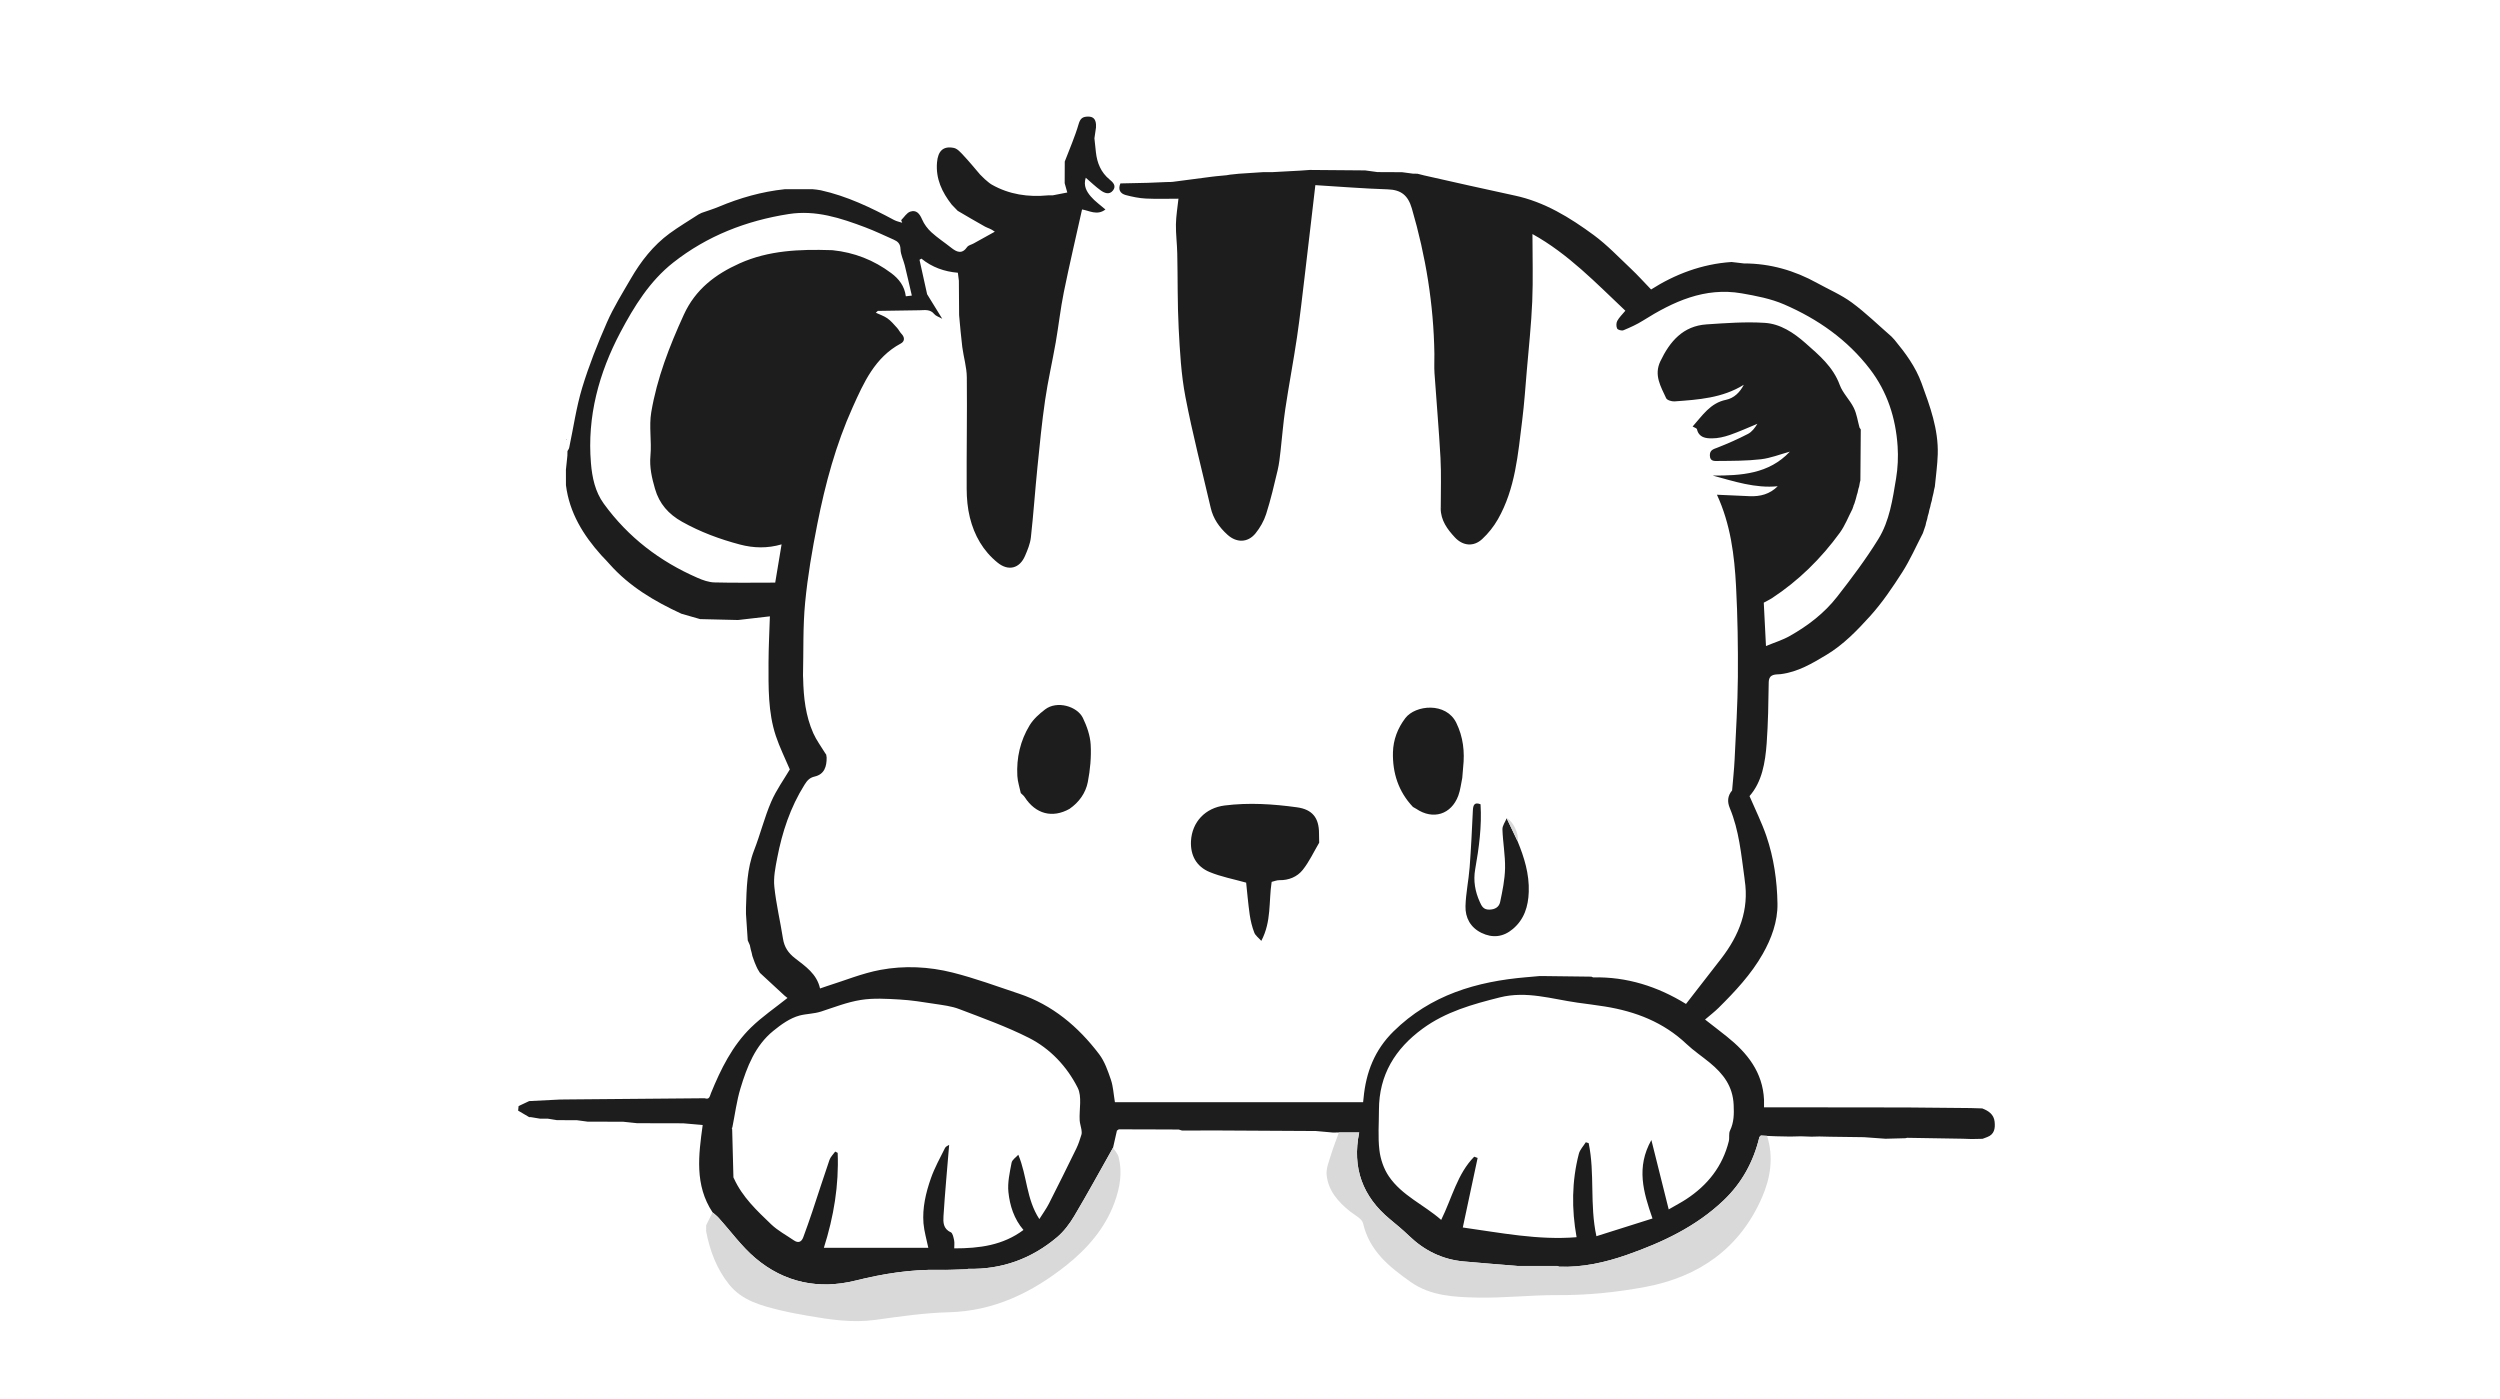 <svg width="193" height="108" viewBox="0 0 193 108" fill="none" xmlns="http://www.w3.org/2000/svg">
<mask id="mask0_2848_20828" style="mask-type:alpha" maskUnits="userSpaceOnUse" x="0" y="0" width="193" height="108">
<rect width="193" height="108" fill="#D9D9D9"/>
</mask>
<g mask="url(#mask0_2848_20828)">
</g>
<g clip-path="url(#clip0_2848_20828)">
<path d="M153.985 86.6C153.926 86.03 153.516 85.756 153.028 85.57C152.733 85.561 152.437 85.544 152.14 85.542C150.503 85.524 148.863 85.511 147.226 85.496C144.69 85.493 142.155 85.491 139.619 85.487H136.183V84.904C136.085 82.771 134.892 81.286 133.322 80.03C132.79 79.603 132.245 79.188 131.63 78.708C132.025 78.371 132.365 78.11 132.668 77.812C133.952 76.54 135.197 75.21 136.087 73.638C136.752 72.465 137.245 71.141 137.221 69.755C137.192 67.986 136.939 66.223 136.364 64.542C136.013 63.516 135.524 62.536 135.062 61.458C136.024 60.368 136.279 58.879 136.388 57.367C136.499 55.81 136.523 54.245 136.545 52.682C136.556 51.978 137.114 52.088 137.469 52.044C138.797 51.877 139.894 51.222 141.006 50.553C142.316 49.766 143.367 48.674 144.37 47.567C145.307 46.53 146.103 45.349 146.86 44.167C147.466 43.216 147.924 42.168 148.445 41.164C148.514 40.962 148.584 40.76 148.652 40.559C148.669 40.482 148.684 40.407 148.7 40.331C148.724 40.247 148.75 40.164 148.776 40.081C148.791 40.004 148.807 39.929 148.822 39.853C148.846 39.77 148.872 39.686 148.896 39.603C148.911 39.526 148.927 39.452 148.942 39.375C148.966 39.292 148.99 39.208 149.014 39.125C149.029 39.048 149.046 38.974 149.062 38.897C149.086 38.814 149.11 38.73 149.134 38.647C149.149 38.57 149.164 38.496 149.177 38.419C149.208 38.296 149.236 38.173 149.267 38.051C149.28 37.976 149.295 37.9 149.308 37.823C149.328 37.739 149.349 37.654 149.369 37.571C149.448 36.74 149.568 35.909 149.594 35.076C149.653 33.14 148.996 31.364 148.344 29.58C147.878 28.304 147.102 27.261 146.262 26.241C146.182 26.156 146.101 26.068 146.022 25.982C145.009 25.101 144.043 24.154 142.963 23.358C142.148 22.758 141.191 22.352 140.297 21.857C138.531 20.877 136.652 20.337 134.626 20.337C134.31 20.3 133.992 20.263 133.675 20.226C131.375 20.379 129.295 21.181 127.464 22.348C126.919 21.784 126.428 21.236 125.896 20.734C124.963 19.853 124.067 18.908 123.038 18.149C121.187 16.79 119.236 15.585 116.935 15.096C114.598 14.598 112.27 14.063 109.939 13.541C109.767 13.504 109.599 13.456 109.429 13.412C109.311 13.41 109.191 13.408 109.073 13.405C108.796 13.368 108.519 13.331 108.24 13.294C107.608 13.291 106.974 13.287 106.339 13.285C106.023 13.243 105.705 13.199 105.389 13.155C103.963 13.145 102.537 13.131 101.111 13.12C100.873 13.136 100.636 13.153 100.396 13.171C99.683 13.21 98.97 13.248 98.257 13.287C98.019 13.287 97.782 13.287 97.544 13.287C96.909 13.329 96.277 13.37 95.643 13.412C95.412 13.436 95.181 13.46 94.95 13.484C94.862 13.498 94.777 13.513 94.692 13.528C94.422 13.552 94.149 13.579 93.879 13.605C93.755 13.618 93.628 13.633 93.504 13.649C92.516 13.778 91.529 13.908 90.541 14.037C90.493 14.039 90.445 14.043 90.395 14.048L90.068 14.054C89.579 14.074 89.093 14.098 88.605 14.114C87.903 14.133 87.199 14.144 86.496 14.16C86.296 14.622 86.468 14.942 86.915 15.061C87.419 15.194 87.94 15.302 88.459 15.328C89.324 15.37 90.194 15.339 90.977 15.339C90.907 16.01 90.792 16.668 90.781 17.327C90.77 18.075 90.87 18.823 90.885 19.572C90.927 21.501 90.894 23.433 90.994 25.36C91.088 27.122 91.182 28.902 91.513 30.63C92.063 33.504 92.804 36.343 93.465 39.197C93.659 40.046 94.134 40.717 94.766 41.286C95.46 41.913 96.327 41.909 96.923 41.179C97.276 40.743 97.577 40.217 97.747 39.682C98.1 38.575 98.366 37.437 98.634 36.303C98.752 35.81 98.802 35.297 98.861 34.791C98.985 33.719 99.064 32.64 99.225 31.573C99.502 29.725 99.853 27.885 100.128 26.035C100.361 24.461 100.533 22.878 100.725 21.298C100.895 19.895 101.054 18.487 101.22 17.082C101.325 16.185 101.429 15.286 101.545 14.293C103.413 14.407 105.271 14.559 107.131 14.618C108.166 14.651 108.698 15.078 108.995 16.093C110.067 19.761 110.678 23.494 110.735 27.317C110.743 27.815 110.708 28.315 110.743 28.81C110.892 30.992 111.086 33.173 111.206 35.356C111.273 36.606 111.225 37.862 111.227 39.116C111.238 39.149 111.251 39.18 111.256 39.211C111.256 39.224 111.232 39.237 111.221 39.25C111.227 40.171 111.731 40.857 112.315 41.484C112.935 42.153 113.765 42.229 114.428 41.613C114.899 41.177 115.32 40.646 115.638 40.087C116.985 37.724 117.188 35.063 117.515 32.441C117.672 31.174 117.762 29.896 117.868 28.624C118.021 26.84 118.213 25.057 118.289 23.268C118.361 21.565 118.305 19.855 118.305 18.068C121.063 19.594 123.219 21.857 125.478 23.988C125.242 24.275 125.002 24.498 124.854 24.77C124.767 24.93 124.763 25.202 124.843 25.362C124.896 25.469 125.199 25.55 125.329 25.496C125.848 25.281 126.365 25.049 126.838 24.75C129.169 23.284 131.6 22.157 134.447 22.644C135.561 22.837 136.706 23.056 137.735 23.501C140.33 24.625 142.617 26.219 144.363 28.501C145.704 30.253 146.352 32.274 146.496 34.453C146.55 35.275 146.513 36.122 146.378 36.933C146.11 38.546 145.876 40.215 145.004 41.622C144.047 43.172 142.944 44.639 141.821 46.077C140.833 47.342 139.562 48.313 138.171 49.097C137.609 49.415 136.974 49.608 136.333 49.874C136.27 48.631 136.216 47.548 136.163 46.526C136.414 46.388 136.61 46.298 136.791 46.182C138.854 44.827 140.587 43.119 142.035 41.127C142.436 40.574 142.687 39.91 143.007 39.296C143.027 39.239 143.044 39.182 143.064 39.125C143.083 39.099 143.092 39.068 143.09 39.035C143.112 38.983 143.134 38.93 143.158 38.879C143.188 38.779 143.221 38.678 143.251 38.579C143.269 38.522 143.284 38.465 143.299 38.406C143.314 38.342 143.332 38.279 143.347 38.213C143.365 38.156 143.384 38.101 143.402 38.044C143.423 37.941 143.445 37.838 143.469 37.737C143.487 37.68 143.504 37.623 143.524 37.566C143.541 37.461 143.561 37.358 143.58 37.253C143.594 37.198 143.609 37.141 143.622 37.084C143.631 35.775 143.642 34.464 143.652 33.153C143.62 33.105 143.587 33.057 143.554 33.009C143.413 32.5 143.343 31.954 143.112 31.487C142.809 30.867 142.261 30.354 142.028 29.718C141.511 28.308 140.432 27.416 139.379 26.484C138.472 25.684 137.436 24.998 136.233 24.924C134.744 24.829 133.239 24.943 131.746 25.042C129.93 25.165 128.916 26.351 128.179 27.892C127.667 28.966 128.216 29.843 128.626 30.74C128.698 30.895 129.062 31.003 129.28 30.987C131.125 30.854 132.976 30.729 134.622 29.703C134.323 30.286 133.872 30.735 133.25 30.865C132.032 31.114 131.43 32.077 130.669 32.928C130.804 33.006 130.985 33.055 131.005 33.138C131.155 33.785 131.685 33.844 132.165 33.842C132.627 33.842 133.102 33.73 133.542 33.579C134.264 33.329 134.962 33.009 135.67 32.717C135.479 33.033 135.247 33.342 134.94 33.5C134.175 33.894 133.383 34.247 132.581 34.559C132.26 34.681 131.994 34.743 132.001 35.161C132.005 35.644 132.393 35.589 132.64 35.587C133.743 35.578 134.851 35.582 135.943 35.455C136.702 35.365 137.436 35.069 138.18 34.865C136.553 36.599 134.415 36.72 132.223 36.714C133.887 37.163 135.5 37.709 137.24 37.538C136.634 38.147 135.893 38.342 135.071 38.305C134.255 38.268 133.44 38.233 132.548 38.193C133.601 40.473 133.898 42.871 134.024 45.285C134.146 47.611 134.181 49.944 134.164 52.272C134.146 54.387 134.013 56.503 133.913 58.616C133.874 59.419 133.785 60.219 133.719 61.021C133.362 61.44 133.335 61.898 133.545 62.396C134.26 64.115 134.419 65.952 134.672 67.769C134.678 67.826 134.685 67.883 134.691 67.94C135.045 70.24 134.262 72.2 132.895 73.98C132.003 75.141 131.098 76.295 130.159 77.505C127.978 76.161 125.598 75.394 122.988 75.455C122.944 75.435 122.898 75.418 122.853 75.398C121.627 75.383 120.402 75.367 119.174 75.352C119.057 75.352 118.939 75.354 118.821 75.354C118.542 75.378 118.263 75.405 117.986 75.429C117.938 75.433 117.89 75.438 117.842 75.44C113.99 75.769 110.442 76.805 107.578 79.625C106.119 81.061 105.452 82.788 105.267 84.77C105.256 84.884 105.243 85 105.232 85.088H86.071C85.965 84.452 85.938 83.878 85.762 83.356C85.526 82.67 85.28 81.942 84.85 81.379C83.235 79.252 81.249 77.577 78.678 76.716C76.973 76.146 75.279 75.521 73.541 75.082C71.714 74.622 69.811 74.53 67.96 74.876C66.556 75.139 65.206 75.701 63.833 76.13C63.667 76.181 63.503 76.242 63.307 76.31C63.056 75.174 62.169 74.596 61.367 73.969C60.856 73.57 60.547 73.118 60.447 72.469C60.239 71.13 59.917 69.803 59.779 68.457C59.703 67.732 59.86 66.967 60 66.239C60.383 64.237 61.014 62.323 62.108 60.583C62.306 60.267 62.494 60.039 62.891 59.949C63.645 59.776 63.824 59.175 63.817 58.485C63.806 58.41 63.795 58.336 63.785 58.261C63.754 58.217 63.724 58.173 63.695 58.13C63.388 57.623 63.026 57.143 62.788 56.608C62.193 55.273 62.034 53.842 62.003 52.392C62.001 52.314 61.997 52.235 61.992 52.156C62.038 50.277 61.977 48.389 62.156 46.524C62.352 44.481 62.703 42.446 63.102 40.432C63.711 37.351 64.53 34.319 65.821 31.452C66.68 29.543 67.539 27.589 69.54 26.52C69.848 26.355 69.863 26.05 69.593 25.77C69.46 25.63 69.377 25.443 69.246 25.303C69.013 25.049 68.788 24.774 68.511 24.579C68.243 24.389 67.916 24.286 67.613 24.143C67.665 24.095 67.716 24.049 67.768 24.001C68.845 23.985 69.922 23.974 71.001 23.952C71.405 23.944 71.81 23.858 72.126 24.248C72.246 24.397 72.471 24.457 72.743 24.612C72.303 23.898 71.945 23.319 71.573 22.714C71.383 21.861 71.184 20.958 70.986 20.057C71.034 20.026 71.082 19.995 71.13 19.965C71.959 20.636 72.909 20.971 73.947 21.056C73.973 21.262 73.999 21.466 74.025 21.672C74.032 22.547 74.036 23.424 74.043 24.299C74.045 24.343 74.047 24.386 74.052 24.428C74.128 25.217 74.189 26.009 74.289 26.796C74.392 27.578 74.632 28.352 74.638 29.133C74.668 32 74.612 34.868 74.627 37.735C74.629 38.476 74.697 39.235 74.874 39.952C75.214 41.33 75.896 42.536 77.021 43.441C77.847 44.108 78.713 43.893 79.134 42.911C79.328 42.457 79.528 41.979 79.583 41.497C79.784 39.688 79.908 37.871 80.091 36.06C80.265 34.328 80.433 32.596 80.684 30.878C80.902 29.383 81.244 27.909 81.504 26.421C81.728 25.136 81.868 23.834 82.127 22.556C82.559 20.434 83.056 18.325 83.534 16.17C84.072 16.251 84.698 16.67 85.339 16.172C84.951 15.832 84.53 15.543 84.209 15.166C83.891 14.791 83.619 14.346 83.821 13.721C84.231 14.074 84.578 14.414 84.966 14.692C85.258 14.903 85.638 15.069 85.923 14.703C86.204 14.339 85.917 14.07 85.653 13.853C84.992 13.307 84.696 12.583 84.604 11.755C84.565 11.395 84.528 11.038 84.489 10.678C84.53 10.4 84.569 10.121 84.611 9.841V9.602C84.582 9.209 84.406 8.99 83.983 9.001C83.588 9.01 83.403 9.128 83.272 9.573C82.986 10.56 82.566 11.507 82.199 12.472C82.197 13.028 82.195 13.587 82.193 14.144C82.254 14.361 82.315 14.576 82.395 14.861C81.999 14.938 81.63 15.01 81.262 15.082H80.904C79.376 15.229 77.913 15.019 76.559 14.249C76.363 14.138 76.197 13.967 76.018 13.824C75.898 13.706 75.778 13.587 75.658 13.469C75.238 12.978 74.828 12.476 74.387 12.007C74.167 11.772 73.914 11.474 73.633 11.419C72.809 11.251 72.414 11.667 72.338 12.528C72.227 13.802 72.726 14.839 73.474 15.799C73.626 15.957 73.781 16.117 73.934 16.275C74.636 16.683 75.331 17.102 76.042 17.494C76.249 17.608 76.493 17.654 76.801 17.886C76.254 18.191 75.706 18.496 75.157 18.798C74.993 18.89 74.764 18.93 74.668 19.066C74.263 19.649 73.864 19.467 73.428 19.121C72.922 18.72 72.375 18.362 71.9 17.928C71.605 17.658 71.344 17.308 71.187 16.942C70.995 16.494 70.74 16.179 70.269 16.339C69.994 16.433 69.802 16.768 69.571 16.994C69.597 17.062 69.623 17.128 69.65 17.196C69.44 17.128 69.216 17.088 69.024 16.985C67.219 16.016 65.378 15.137 63.366 14.69C63.154 14.642 62.937 14.631 62.721 14.605C62.008 14.605 61.295 14.607 60.582 14.607C58.814 14.795 57.126 15.275 55.489 15.962C55.059 16.141 54.61 16.277 54.17 16.433C54.091 16.472 54.01 16.512 53.932 16.551C53.184 17.038 52.412 17.494 51.693 18.02C50.426 18.95 49.475 20.173 48.693 21.523C48.052 22.631 47.367 23.724 46.855 24.891C46.135 26.535 45.466 28.216 44.945 29.933C44.489 31.441 44.269 33.022 43.94 34.569C43.92 34.659 43.855 34.738 43.809 34.824C43.807 34.942 43.805 35.063 43.802 35.181C43.765 35.541 43.726 35.898 43.689 36.258C43.689 36.657 43.691 37.053 43.691 37.452C43.957 39.581 45.023 41.304 46.416 42.861C46.543 43.003 46.678 43.139 46.811 43.277C46.89 43.365 46.97 43.453 47.049 43.54C48.588 45.279 50.533 46.423 52.606 47.381C53.088 47.519 53.568 47.657 54.05 47.795C54.998 47.819 55.947 47.841 56.897 47.863C56.936 47.861 56.976 47.861 57.015 47.861C57.839 47.765 58.663 47.668 59.435 47.581C59.4 48.749 59.333 49.95 59.33 51.152C59.328 53.057 59.285 54.977 59.895 56.814C60.183 57.682 60.597 58.509 60.974 59.401C60.529 60.157 59.928 60.986 59.533 61.903C59.014 63.108 58.698 64.404 58.221 65.629C57.66 67.074 57.638 68.576 57.59 70.084V70.562C57.636 71.239 57.68 71.919 57.726 72.599C57.78 72.721 57.835 72.844 57.889 72.969C57.913 73.083 57.937 73.197 57.961 73.311C57.985 73.394 58.009 73.478 58.031 73.561C58.048 73.638 58.064 73.714 58.079 73.789C58.107 73.872 58.138 73.956 58.166 74.037C58.199 74.129 58.231 74.221 58.266 74.313L58.404 74.635C58.43 74.69 58.456 74.747 58.484 74.802C58.545 74.905 58.606 75.006 58.667 75.106C59.298 75.69 59.928 76.275 60.56 76.856C60.656 76.944 60.767 77.018 60.795 77.042C59.847 77.801 58.84 78.483 57.981 79.32C56.531 80.734 55.646 82.534 54.887 84.391C54.793 84.621 54.776 84.917 54.401 84.785C50.954 84.816 47.507 84.844 44.06 84.875C43.783 84.877 43.506 84.882 43.229 84.884C42.435 84.923 41.644 84.965 40.852 85.004C40.58 85.132 40.307 85.261 40.035 85.388C40.024 85.507 40.011 85.623 40 85.741C40.283 85.908 40.567 86.074 40.85 86.241H40.97C41.208 86.28 41.446 86.32 41.683 86.359H42.278C42.516 86.399 42.754 86.436 42.991 86.475C43.506 86.475 44.02 86.478 44.535 86.48C44.814 86.517 45.091 86.554 45.368 86.592C46.279 86.594 47.191 86.596 48.102 86.598C48.459 86.635 48.815 86.673 49.172 86.71H49.29C49.883 86.712 50.478 86.714 51.074 86.717C51.627 86.717 52.181 86.717 52.737 86.719C53.234 86.76 53.731 86.804 54.248 86.85C53.93 89.163 53.611 91.483 55.013 93.598C55.168 93.736 55.336 93.859 55.473 94.01C56.417 95.052 57.25 96.222 58.312 97.121C60.556 99.024 63.216 99.565 66.046 98.862C68.167 98.336 70.288 97.991 72.473 98.035C73.184 98.051 73.894 98.004 74.603 97.987C74.653 97.976 74.703 97.965 74.754 97.954C77.344 98.013 79.633 97.178 81.604 95.516C82.134 95.069 82.579 94.473 82.938 93.87C83.97 92.136 84.936 90.362 85.927 88.604C86.028 88.166 86.126 87.725 86.226 87.284C86.274 87.251 86.324 87.216 86.372 87.184C87.639 87.188 88.908 87.192 90.175 87.195C90.452 87.197 90.726 87.199 91.001 87.201C91.084 87.225 91.167 87.251 91.249 87.276C92.202 87.276 93.153 87.276 94.106 87.273C96.6 87.287 99.092 87.3 101.586 87.315C102.02 87.355 102.456 87.394 102.892 87.431C103.051 87.431 103.208 87.429 103.365 87.427H104.931C104.375 90.163 105.192 92.37 107.292 94.115C107.796 94.532 108.301 94.948 108.772 95.402C109.956 96.544 111.345 97.233 112.983 97.384C114.326 97.509 115.671 97.61 117.016 97.722C117.068 97.726 117.121 97.731 117.171 97.737C118.187 97.735 119.203 97.735 120.219 97.735C120.271 97.755 120.323 97.772 120.376 97.792C122.19 97.856 123.932 97.463 125.624 96.869C128.34 95.913 130.924 94.705 133.056 92.677C134.48 91.323 135.372 89.68 135.827 87.78C135.864 87.743 135.904 87.703 135.941 87.666C136.1 87.675 136.257 87.683 136.416 87.692C136.652 87.701 136.887 87.71 137.125 87.721C137.484 87.727 137.844 87.736 138.204 87.743C138.479 87.736 138.753 87.729 139.028 87.723C139.303 87.732 139.58 87.74 139.857 87.751C140.057 87.745 140.258 87.74 140.456 87.736C140.731 87.743 141.006 87.749 141.28 87.756C142.152 87.769 143.025 87.78 143.897 87.791C144.453 87.832 145.006 87.872 145.56 87.911C146.075 87.898 146.587 87.883 147.099 87.87C147.143 87.859 147.189 87.848 147.232 87.839C148.656 87.863 150.08 87.887 151.504 87.909C151.741 87.918 151.979 87.927 152.217 87.933C152.496 87.929 152.775 87.922 153.056 87.916C153.171 87.872 153.289 87.828 153.407 87.784C153.974 87.576 154.037 87.105 153.985 86.603V86.6ZM50.215 35.17C50.13 36.075 50.324 36.898 50.566 37.735C50.897 38.89 51.61 39.695 52.657 40.28C54.069 41.072 55.563 41.624 57.117 42.036C58.184 42.319 59.25 42.343 60.338 42.025C60.176 43.001 60.015 43.972 59.847 44.978C58.273 44.978 56.71 45.005 55.148 44.963C54.712 44.95 54.259 44.79 53.851 44.61C50.941 43.343 48.492 41.475 46.613 38.886C45.937 37.954 45.712 36.854 45.621 35.753C45.318 32.154 46.238 28.784 47.897 25.651C48.952 23.659 50.158 21.699 51.972 20.272C54.597 18.204 57.614 17.036 60.896 16.523C62.984 16.198 64.901 16.834 66.802 17.551C67.541 17.829 68.256 18.174 68.98 18.494C69.299 18.634 69.51 18.807 69.519 19.241C69.528 19.656 69.743 20.063 69.846 20.478C70.033 21.243 70.206 22.012 70.393 22.819C70.195 22.843 70.064 22.858 69.929 22.874C69.831 22.087 69.401 21.53 68.801 21.083C67.454 20.076 65.945 19.487 64.275 19.316C64.229 19.316 64.184 19.311 64.138 19.311C61.733 19.237 59.35 19.322 57.098 20.333C55.223 21.175 53.686 22.337 52.792 24.294C51.682 26.721 50.72 29.196 50.276 31.829C50.093 32.914 50.317 34.063 50.215 35.17ZM83.486 87.598C83.372 87.957 83.261 88.321 83.097 88.657C82.4 90.086 81.693 91.511 80.974 92.927C80.78 93.306 80.525 93.655 80.237 94.113C79.221 92.555 79.302 90.794 78.613 89.146C78.436 89.347 78.137 89.531 78.094 89.764C77.952 90.511 77.773 91.29 77.85 92.031C77.959 93.079 78.283 94.105 79.012 94.953C77.427 96.139 75.615 96.376 73.666 96.374C73.666 96.163 73.698 95.946 73.657 95.746C73.609 95.525 73.548 95.196 73.397 95.128C72.811 94.87 72.809 94.348 72.837 93.888C72.951 92.068 73.123 90.251 73.275 88.385C73.203 88.435 73.02 88.495 72.959 88.617C72.573 89.393 72.146 90.158 71.862 90.974C71.474 92.085 71.198 93.247 71.293 94.442C71.346 95.071 71.535 95.689 71.666 96.332H63.602C64.369 93.912 64.77 91.491 64.668 89.001C64.604 88.968 64.541 88.935 64.478 88.902C64.328 89.115 64.118 89.308 64.035 89.547C63.575 90.875 63.152 92.219 62.705 93.552C62.487 94.21 62.252 94.861 62.014 95.512C61.875 95.889 61.626 95.99 61.282 95.753C60.695 95.35 60.05 95.008 59.54 94.523C58.441 93.471 57.318 92.419 56.666 90.989C56.651 90.948 56.636 90.908 56.62 90.867C56.587 89.641 56.555 88.416 56.524 87.19C56.516 87.155 56.502 87.122 56.5 87.089C56.5 87.076 56.522 87.061 56.535 87.048C56.74 86.037 56.867 85 57.165 84.018C57.669 82.356 58.297 80.723 59.697 79.585C60.3 79.092 60.989 78.597 61.72 78.401C62.243 78.261 62.838 78.27 63.39 78.09C64.404 77.761 65.413 77.36 66.455 77.196C67.428 77.04 68.444 77.106 69.436 77.161C70.345 77.211 71.252 77.358 72.155 77.498C72.796 77.597 73.459 77.671 74.056 77.902C75.865 78.592 77.701 79.25 79.426 80.12C81.076 80.953 82.367 82.33 83.198 83.976C83.544 84.66 83.307 85.64 83.35 86.486C83.364 86.723 83.448 86.958 83.486 87.195C83.505 87.326 83.525 87.475 83.486 87.598ZM133.556 87.284C133.444 87.515 133.529 87.83 133.466 88.093C132.984 90.047 131.822 91.504 130.165 92.585C129.786 92.833 129.38 93.043 128.824 93.366C128.38 91.583 127.95 89.867 127.486 88.01C126.302 90.119 126.862 92.026 127.573 94.067C126.193 94.504 124.754 94.96 123.243 95.435C122.713 93 123.134 90.577 122.645 88.251C122.571 88.227 122.499 88.205 122.425 88.181C122.24 88.479 121.967 88.755 121.885 89.08C121.339 91.2 121.322 93.339 121.712 95.512C118.754 95.755 115.832 95.168 112.928 94.762C113.323 92.918 113.698 91.156 114.073 89.393C113.985 89.361 113.896 89.33 113.809 89.297C112.501 90.625 112.104 92.465 111.26 94.177C109.924 93.002 108.234 92.305 107.22 90.814C106.825 90.235 106.572 89.488 106.49 88.788C106.368 87.764 106.455 86.717 106.455 85.677C106.459 82.979 107.706 80.964 109.83 79.41C111.618 78.103 113.674 77.531 115.778 77.001C117.853 76.477 119.796 77.126 121.789 77.406C122.493 77.505 123.199 77.588 123.901 77.702C126.263 78.084 128.419 78.91 130.198 80.596C130.756 81.124 131.408 81.556 132.005 82.049C133.026 82.893 133.776 83.843 133.839 85.3C133.87 86.017 133.865 86.64 133.556 87.284Z" fill="#1D1D1D"/>
<path d="M74.753 97.952C77.343 98.011 79.633 97.176 81.601 95.514C82.133 95.067 82.578 94.471 82.936 93.868C83.967 92.134 84.933 90.36 85.925 88.604C86.073 88.843 86.291 89.065 86.357 89.326C86.662 90.52 86.457 91.691 86.045 92.822C85.317 94.828 83.926 96.406 82.327 97.678C79.698 99.767 76.755 101.216 73.264 101.306C71.367 101.354 69.47 101.633 67.584 101.894C65.814 102.139 64.094 101.876 62.369 101.578C61.654 101.455 60.939 101.322 60.233 101.151C58.767 100.795 57.3 100.418 56.291 99.164C55.327 97.967 54.804 96.564 54.514 95.065C54.514 94.905 54.514 94.747 54.516 94.587C54.679 94.258 54.845 93.929 55.009 93.598C55.163 93.734 55.331 93.857 55.469 94.01C56.41 95.052 57.246 96.222 58.307 97.121C60.551 99.024 63.211 99.566 66.041 98.862C68.162 98.334 70.284 97.992 72.468 98.035C73.177 98.051 73.89 98.005 74.598 97.987C74.648 97.976 74.699 97.965 74.749 97.954L74.753 97.952Z" fill="#D9D9D9"/>
<path d="M43.749 33.946L43.774 33.924L43.749 33.903L43.725 33.924L43.749 33.946Z" fill="#1D1D1D"/>
<path d="M101.839 65.059C101.421 65.768 101.072 66.531 100.564 67.164C100.143 67.688 99.498 67.962 98.774 67.949C98.569 67.945 98.362 68.037 98.172 68.08C97.937 69.589 98.17 71.13 97.372 72.636C97.165 72.399 96.918 72.226 96.829 71.994C96.661 71.555 96.546 71.086 96.478 70.619C96.354 69.744 96.28 68.861 96.203 68.14C95.22 67.863 94.256 67.686 93.369 67.315C92.377 66.901 91.893 66.052 91.943 64.941C92.022 63.444 93.057 62.37 94.546 62.183C96.415 61.949 98.275 62.069 100.126 62.324C101.314 62.486 101.831 63.139 101.828 64.345C101.828 64.584 101.837 64.823 101.841 65.062L101.839 65.059Z" fill="#1D1D1D"/>
<path d="M82.571 62.443C81.245 63.186 79.952 62.846 79.106 61.537C79.03 61.419 78.906 61.329 78.805 61.226C78.714 60.785 78.563 60.349 78.539 59.904C78.461 58.507 78.766 57.176 79.492 55.986C79.782 55.512 80.233 55.111 80.68 54.769C81.596 54.065 83.162 54.521 83.6 55.427C83.909 56.067 84.162 56.791 84.201 57.492C84.254 58.448 84.162 59.432 83.979 60.373C83.813 61.219 83.305 61.934 82.571 62.441V62.443Z" fill="#1D1D1D"/>
<path d="M112.89 60.04C112.79 60.502 112.744 60.985 112.581 61.423C112.034 62.89 110.623 63.315 109.332 62.441C109.252 62.386 109.164 62.344 109.079 62.296C107.959 61.112 107.494 59.667 107.536 58.071C107.562 57.111 107.895 56.223 108.491 55.44C109.269 54.418 111.635 54.184 112.426 55.802C112.96 56.896 113.085 58.034 112.956 59.222C112.928 59.494 112.91 59.768 112.888 60.04H112.89Z" fill="#1D1D1D"/>
<path d="M63.785 58.261C63.754 58.217 63.724 58.174 63.693 58.127C63.724 58.171 63.754 58.215 63.785 58.261Z" fill="#D9D9D9"/>
<path d="M111.256 39.208C111.256 39.222 111.232 39.235 111.221 39.248C111.223 39.204 111.225 39.158 111.227 39.114C111.238 39.147 111.251 39.178 111.256 39.208Z" fill="#1D1D1D"/>
<path d="M136.417 87.69C136.938 89.33 136.683 90.943 136.024 92.447C134.302 96.389 131.156 98.575 127.031 99.349C124.811 99.765 122.561 99.997 120.285 99.982C118.199 99.969 116.108 100.221 114.021 100.173C112.264 100.133 110.441 100.05 108.919 98.978C107.282 97.825 105.723 96.591 105.23 94.444C105.145 94.078 104.585 93.811 104.225 93.522C103.305 92.785 102.538 91.921 102.416 90.709C102.363 90.2 102.603 89.652 102.758 89.137C102.932 88.558 103.159 87.995 103.364 87.425H104.927C104.371 90.161 105.189 92.368 107.291 94.111C107.794 94.528 108.3 94.944 108.771 95.398C109.955 96.54 111.344 97.229 112.981 97.38C114.324 97.505 115.669 97.606 117.015 97.718C117.067 97.722 117.119 97.726 117.169 97.731C118.185 97.731 119.201 97.731 120.217 97.731C120.27 97.75 120.322 97.768 120.374 97.788C122.188 97.851 123.93 97.459 125.622 96.865C128.339 95.909 130.923 94.701 133.055 92.673C134.479 91.318 135.37 89.676 135.826 87.776C135.863 87.736 135.902 87.699 135.939 87.659C136.099 87.668 136.256 87.677 136.415 87.686L136.417 87.69Z" fill="#D9D9D9"/>
<path d="M139.856 87.749C139.579 87.74 139.304 87.732 139.027 87.721C139.304 87.73 139.579 87.738 139.856 87.749Z" fill="#1D1D1D"/>
<path d="M153.408 87.782C153.29 87.826 153.172 87.87 153.057 87.914C153.174 87.87 153.292 87.826 153.408 87.782Z" fill="#D9D9D9"/>
<path d="M58.668 75.107C58.607 75.006 58.546 74.903 58.482 74.802C58.544 74.903 58.605 75.006 58.668 75.107Z" fill="#D9D9D9"/>
<path d="M117.842 75.44C117.89 75.435 117.938 75.431 117.986 75.429C117.938 75.433 117.89 75.438 117.842 75.44Z" fill="#1D1D1D"/>
<path d="M56.535 87.048C56.531 87.096 56.528 87.142 56.524 87.19C56.515 87.157 56.502 87.122 56.5 87.089C56.5 87.076 56.522 87.063 56.535 87.048Z" fill="#D9D9D9"/>
<path d="M147.233 87.837C147.189 87.848 147.145 87.857 147.1 87.868C147.143 87.857 147.187 87.848 147.233 87.837Z" fill="#1D1D1D"/>
<path d="M56.621 90.869C56.643 90.893 56.669 90.915 56.684 90.941C56.691 90.95 56.673 90.974 56.667 90.99C56.652 90.948 56.636 90.908 56.621 90.867V90.869Z" fill="#D9D9D9"/>
<path d="M117.17 97.735C117.118 97.731 117.066 97.726 117.016 97.722C117.068 97.726 117.12 97.731 117.17 97.735Z" fill="#1D1D1D"/>
<path d="M120.376 97.79C120.323 97.77 120.271 97.75 120.219 97.733C120.271 97.752 120.323 97.772 120.376 97.79Z" fill="#1D1D1D"/>
<path d="M117.156 64.941C117.673 66.195 118.068 67.472 118.02 68.855C117.981 69.973 117.675 70.973 116.794 71.716C116.055 72.341 115.227 72.44 114.361 72.014C113.515 71.598 113.11 70.844 113.136 69.947C113.164 68.949 113.38 67.956 113.456 66.958C113.568 65.5 113.635 64.038 113.705 62.576C113.725 62.163 113.814 61.9 114.298 62.089C114.405 63.784 114.178 65.45 113.884 67.112C113.727 67.996 113.879 68.84 114.246 69.644C114.383 69.945 114.514 70.227 114.965 70.223C115.425 70.219 115.73 70.015 115.811 69.635C115.992 68.776 116.173 67.899 116.191 67.026C116.21 66.029 116.02 65.027 115.988 64.027C115.979 63.744 116.201 63.455 116.317 63.168L116.31 63.161C116.594 63.755 116.877 64.349 117.159 64.946L117.156 64.941Z" fill="#1D1D1D"/>
<path d="M117.155 64.941C116.871 64.347 116.588 63.753 116.307 63.157C116.81 63.385 117.286 64.387 117.155 64.941Z" fill="#D9D9D9"/>
</g>
<defs>
<clipPath id="clip0_2848_20828">
<rect width="114" height="92.991" fill="white" transform="translate(40 8.999)"/>
</clipPath>
</defs>
</svg>
